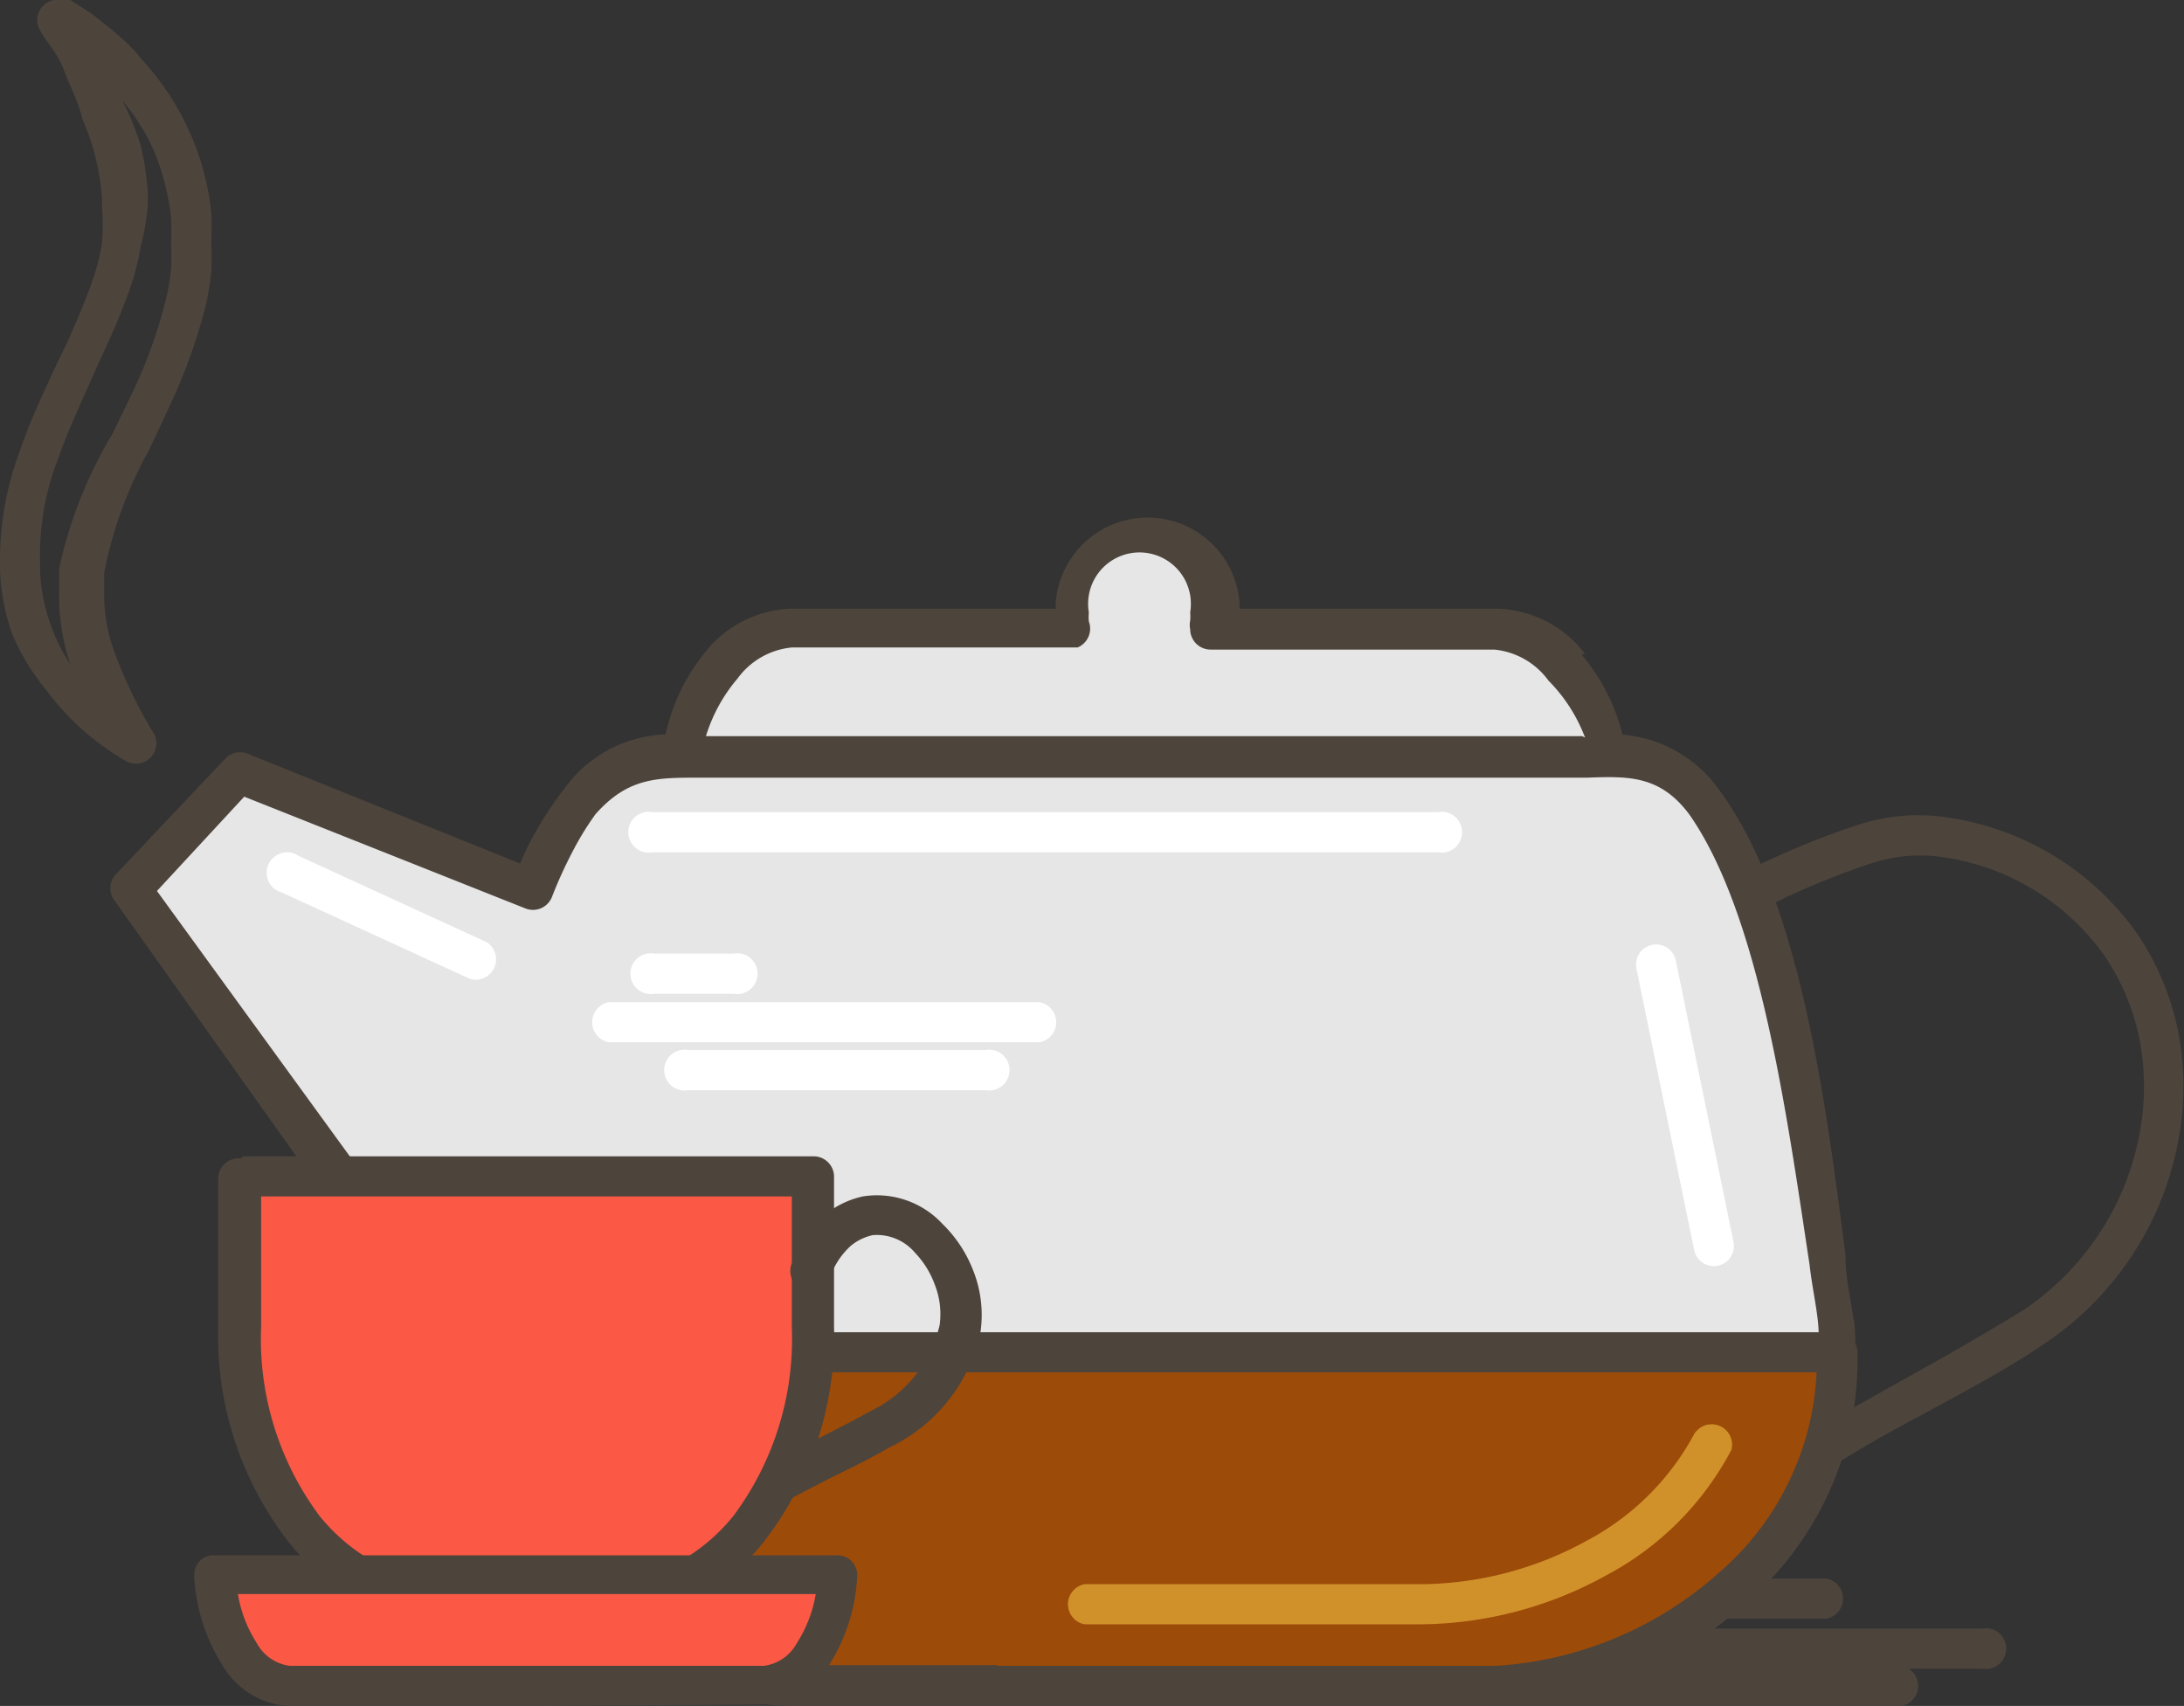 <svg xmlns="http://www.w3.org/2000/svg" viewBox="0 0 31.03 24.24"><rect x="0" y="0" width="31.03" height="24.24" fill="#333333" stroke="none"/><defs><style>.cls-1{fill:#4d443c;}.cls-2{fill:#e6e6e6;}.cls-2,.cls-3,.cls-4{fill-rule:evenodd;}.cls-3{fill:#9d4b09;}.cls-4{fill:#fb5845;}.cls-5{fill:#d1912a;}.cls-6{fill:#fff;}</style></defs><title>10_1</title><g id="Layer_2" data-name="Layer 2"><g id="Layer_1-2" data-name="Layer 1"><path class="cls-1" d="M21.51,24.24a.29.29,0,1,1,0-.57h5.4a.29.29,0,1,1,0,.57Z"/><path class="cls-1" d="M24.44,23a.29.29,0,0,1,0-.57h1.51a.29.29,0,0,1,0,.57Z"/><path class="cls-1" d="M23.5,23.71a.29.29,0,1,1,0-.57h4.66a.29.29,0,1,1,0,.57Z"/><path class="cls-2" d="M15.55,24H11.44C8.65,24,6,21.64,6.36,18.88l-4.5-6.24L3.43,11l4.14,1.67a5.43,5.43,0,0,1,.66-1.24c.61-.83,1.24-.62,2.15-.62H22c.92,0,1.54-.21,2.15.62,1.28,1.73,1.56,5.31,1.87,7.48C26.46,21.64,23.78,24,21,24Z"/><path class="cls-1" d="M14.16,23.67H21a4.9,4.9,0,0,0,.69,0,5.23,5.23,0,0,0,2.91-1.43,3.91,3.91,0,0,0,1.24-2.77,3.58,3.58,0,0,0,0-.5c0-.28-.09-.64-.13-1C25.38,15.79,25,13,24,11.57c-.42-.56-.87-.54-1.46-.52H9.92c-.59,0-1,0-1.46.52a4.17,4.17,0,0,0-.33.54,6.31,6.31,0,0,0-.29.64h0a.29.29,0,0,1-.37.16l-4-1.59L2.23,12.66l4.36,6a.28.28,0,0,1,.06.22,3.58,3.58,0,0,0,0,.5h0a3.91,3.91,0,0,0,1.24,2.77,5.23,5.23,0,0,0,2.91,1.43,4.9,4.9,0,0,0,.69,0Zm1.39.57H11.44a5.49,5.49,0,0,1-.77-.05A5.82,5.82,0,0,1,7.44,22.6,4.47,4.47,0,0,1,6,19.42H6a4.1,4.1,0,0,1,0-.47L1.63,12.8a.29.29,0,0,1,0-.36l1.57-1.66a.29.29,0,0,1,.32-.07l3.87,1.56c.06-.15.13-.29.21-.43A4.78,4.78,0,0,1,8,11.23a1.86,1.86,0,0,1,1.94-.75H22.49a1.86,1.86,0,0,1,1.94.75c1.14,1.54,1.51,4.42,1.79,6.6,0,.34.08.66.13,1a4.12,4.12,0,0,1,0,.58A4.47,4.47,0,0,1,25,22.6a5.82,5.82,0,0,1-3.23,1.59,5.49,5.49,0,0,1-.77.05Z"/><path class="cls-3" d="M15.55,24H11.44c-2.68,0-5.25-2.13-5.11-4.74H26.1C26.24,21.82,23.67,24,21,24Z"/><path class="cls-1" d="M14.16,23.67h7.09a5.23,5.23,0,0,0,3.18-1.33,4,4,0,0,0,1.38-2.84H6.61A4,4,0,0,0,8,22.33a5.23,5.23,0,0,0,3.18,1.33h3Zm1.39.57h-4.4a5.81,5.81,0,0,1-3.53-1.48A4.52,4.52,0,0,1,6,19.42c0-.06,0-.14,0-.22a.29.29,0,0,1,.28-.27H26.1a.29.29,0,0,1,.29.29h0c0,.08,0,.14,0,.2a4.52,4.52,0,0,1-1.57,3.34,5.81,5.81,0,0,1-3.53,1.48H15.55Z"/><path class="cls-1" d="M25,12.92a.28.28,0,1,1-.25-.51,11.28,11.28,0,0,1,1.65-.69,2.75,2.75,0,0,1,1.3-.1,4,4,0,0,1,2.66,1.64,3.82,3.82,0,0,1,.59,1.41,4.12,4.12,0,0,1,0,1.53,4.44,4.44,0,0,1-1.9,2.89c-.42.29-.91.56-1.48.87s-1,.53-1.51.86a.29.29,0,0,1-.29-.49c.58-.34,1.08-.62,1.53-.87s1-.57,1.44-.84a3.87,3.87,0,0,0,1.66-2.52,3.56,3.56,0,0,0,0-1.32,3.25,3.25,0,0,0-.5-1.2,3.41,3.41,0,0,0-2.29-1.4,2.22,2.22,0,0,0-1,.08,10.83,10.83,0,0,0-1.56.65"/><path class="cls-2" d="M22.83,10.77c-.08-.79-.76-1.83-1.57-1.83H17.2a1,1,0,1,0-1.89,0H11.25c-.81,0-1.48,1-1.57,1.82.31,0,.65,0,1,0h11c.43,0,.8,0,1.14,0"/><path class="cls-1" d="M22.47,9.3a2.81,2.81,0,0,1,.64,1.44v0a.28.28,0,0,1-.29.28h-.56l-.57,0h-11l-.57,0H9.66a.29.29,0,0,1-.25-.31A2.81,2.81,0,0,1,10,9.29a1.63,1.63,0,0,1,1.21-.64H15s0-.06,0-.1a1.31,1.31,0,0,1,2.61,0s0,.06,0,.1h3.7a1.63,1.63,0,0,1,1.21.64m0,1.19A2.3,2.3,0,0,0,22,9.67a1.08,1.08,0,0,0-.77-.44H17.2a.29.29,0,0,1-.29-.29.28.28,0,0,1,0-.12.74.74,0,0,0,0-.12h0a.73.73,0,1,0-1.44,0,.75.75,0,0,0,0,.13.29.29,0,0,1-.16.37l-.11,0H11.25a1.08,1.08,0,0,0-.77.44,2.3,2.3,0,0,0-.45.82H22.48Z"/><path class="cls-4" d="M3.42,16.75h8.11v2.14c0,2.51-1.45,4-3.24,4H6.67c-1.8,0-3.24-1.49-3.24-4Z"/><path class="cls-1" d="M7,17H3.71v1.85a4.21,4.21,0,0,0,.83,2.69,2.69,2.69,0,0,0,2.13,1H8.29a2.69,2.69,0,0,0,2.13-1,4.21,4.21,0,0,0,.83-2.69V17Zm-3.55-.57h8.11a.29.29,0,0,1,.29.29v2.14a4.77,4.77,0,0,1-1,3.05,3.25,3.25,0,0,1-2.57,1.23H6.67a3.25,3.25,0,0,1-2.57-1.23,4.77,4.77,0,0,1-1-3.05V16.75A.29.29,0,0,1,3.42,16.46Z"/><path class="cls-1" d="M11.25,21.28a.29.29,0,0,1-.27-.51l.59-.3c.27-.14.53-.27.78-.41a1.82,1.82,0,0,0,1-1.23,1.14,1.14,0,0,0-.07-.58A1.29,1.29,0,0,0,13,17.8a.71.71,0,0,0-.6-.25.74.74,0,0,0-.31.15,1.09,1.09,0,0,0-.29.43.29.29,0,1,1-.53-.22,1.65,1.65,0,0,1,.45-.65,1.29,1.29,0,0,1,.54-.26,1.27,1.27,0,0,1,1.13.39,1.86,1.86,0,0,1,.44.67,1.71,1.71,0,0,1,.1.87,2.36,2.36,0,0,1-1.3,1.64c-.24.14-.52.28-.81.42l-.58.3"/><path class="cls-4" d="M7.65,24H4.11c-.55,0-1-.69-1.06-1.57.21,0,.44,0,.7,0h7.47c.26,0,.49,0,.7,0-.06.88-.51,1.57-1.06,1.57Z"/><path class="cls-1" d="M7.3,23.67h3.55a.62.62,0,0,0,.47-.32,1.85,1.85,0,0,0,.27-.7h0l-.36,0H3.74l-.36,0h0a1.85,1.85,0,0,0,.27.7.62.62,0,0,0,.47.32Zm.35.57H4.11a1.16,1.16,0,0,1-.95-.58,2.59,2.59,0,0,1-.4-1.26A.28.28,0,0,1,3,22.1h.32l.4,0h7.47l.4,0h.3a.28.28,0,0,1,.29.28v0a2.58,2.58,0,0,1-.39,1.26,1.16,1.16,0,0,1-.95.58Z"/><path class="cls-5" d="M24.09,20.35a.29.29,0,0,1,.51.25,4.27,4.27,0,0,1-1.79,1.79,5.52,5.52,0,0,1-2.65.69H15.41a.29.29,0,0,1,0-.57h4.75a4.94,4.94,0,0,0,2.37-.61,3.7,3.7,0,0,0,1.55-1.54"/><path class="cls-6" d="M9.27,12.11a.29.29,0,1,1,0-.57H20.43a.29.29,0,1,1,0,.57Z"/><path class="cls-6" d="M9.78,15.49a.29.29,0,1,1,0-.57H14a.29.29,0,1,1,0,.57Z"/><path class="cls-6" d="M8.65,14.81a.29.29,0,0,1,0-.57h6.12a.29.29,0,0,1,0,.57Z"/><path class="cls-6" d="M9.3,14.12a.29.29,0,1,1,0-.57h1.12a.29.29,0,1,1,0,.57Z"/><path class="cls-6" d="M4,12.68a.29.29,0,1,1,.24-.52l2.68,1.23a.29.29,0,0,1-.24.52Z"/><path class="cls-6" d="M23.25,13.76a.28.28,0,0,1,.56-.11l.82,4a.28.28,0,0,1-.56.11Z"/><path class="cls-1" d="M2.12,2a3.15,3.15,0,0,0-.38-.57A4,4,0,0,1,2,2.07a3.93,3.93,0,0,1,.1.68c0,.05,0,.11,0,.17A3.72,3.72,0,0,1,2,3.5,3.75,3.75,0,0,1,1.88,4v0c-.07.21-.15.42-.24.63s-.18.4-.27.6l-.09.2c-.16.36-.33.73-.47,1.13h0A3.74,3.74,0,0,0,.57,8h0s0,.09,0,.13a2.54,2.54,0,0,0,.14.72h0A2.55,2.55,0,0,0,1,9.44H1a3,3,0,0,1-.16-1c0-.06,0-.12,0-.19s0-.11,0-.17v0A6.29,6.29,0,0,1,1.6,6.16l.29-.6h0a7.1,7.1,0,0,0,.28-.68,6.93,6.93,0,0,0,.2-.68h0a3.39,3.39,0,0,0,.06-.37,3.35,3.35,0,0,0,0-.37,3.35,3.35,0,0,0,0-.37,3.4,3.4,0,0,0-.06-.36h0A3.15,3.15,0,0,0,2.12,2M1,0l.31.2.3.24.15.13.15.15h0L2.15,1v0a3.76,3.76,0,0,1,.46.7,3.74,3.74,0,0,1,.3.8v0A3.92,3.92,0,0,1,3,3a3.94,3.94,0,0,1,0,.44,4,4,0,0,1,0,.44,4,4,0,0,1-.07.43v0a7.45,7.45,0,0,1-.22.73,7.68,7.68,0,0,1-.3.73l-.29.62a5.89,5.89,0,0,0-.64,1.75v0s0,.09,0,.14,0,.1,0,.16a2.38,2.38,0,0,0,.13.78,6.53,6.53,0,0,0,.58,1.21.29.29,0,0,1-.39.39,3.88,3.88,0,0,1-.65-.47l0,0a4,4,0,0,1-.52-.58h0A3.12,3.12,0,0,1,.17,9h0A3.11,3.11,0,0,1,0,8.11C0,8.06,0,8,0,8H0A4.39,4.39,0,0,1,.27,6.44C.42,6,.59,5.64.76,5.27l.09-.19v0q.14-.28.26-.57c.08-.19.16-.39.23-.6h0a3.12,3.12,0,0,0,.11-.46,3.14,3.14,0,0,0,0-.49s0-.09,0-.13a3.42,3.42,0,0,0-.09-.58,3.43,3.43,0,0,0-.19-.56h0C1.11,1.44,1,1.24.91,1S.69.64.58.45A.29.29,0,0,1,.87,0h0Z"/></g></g></svg>
